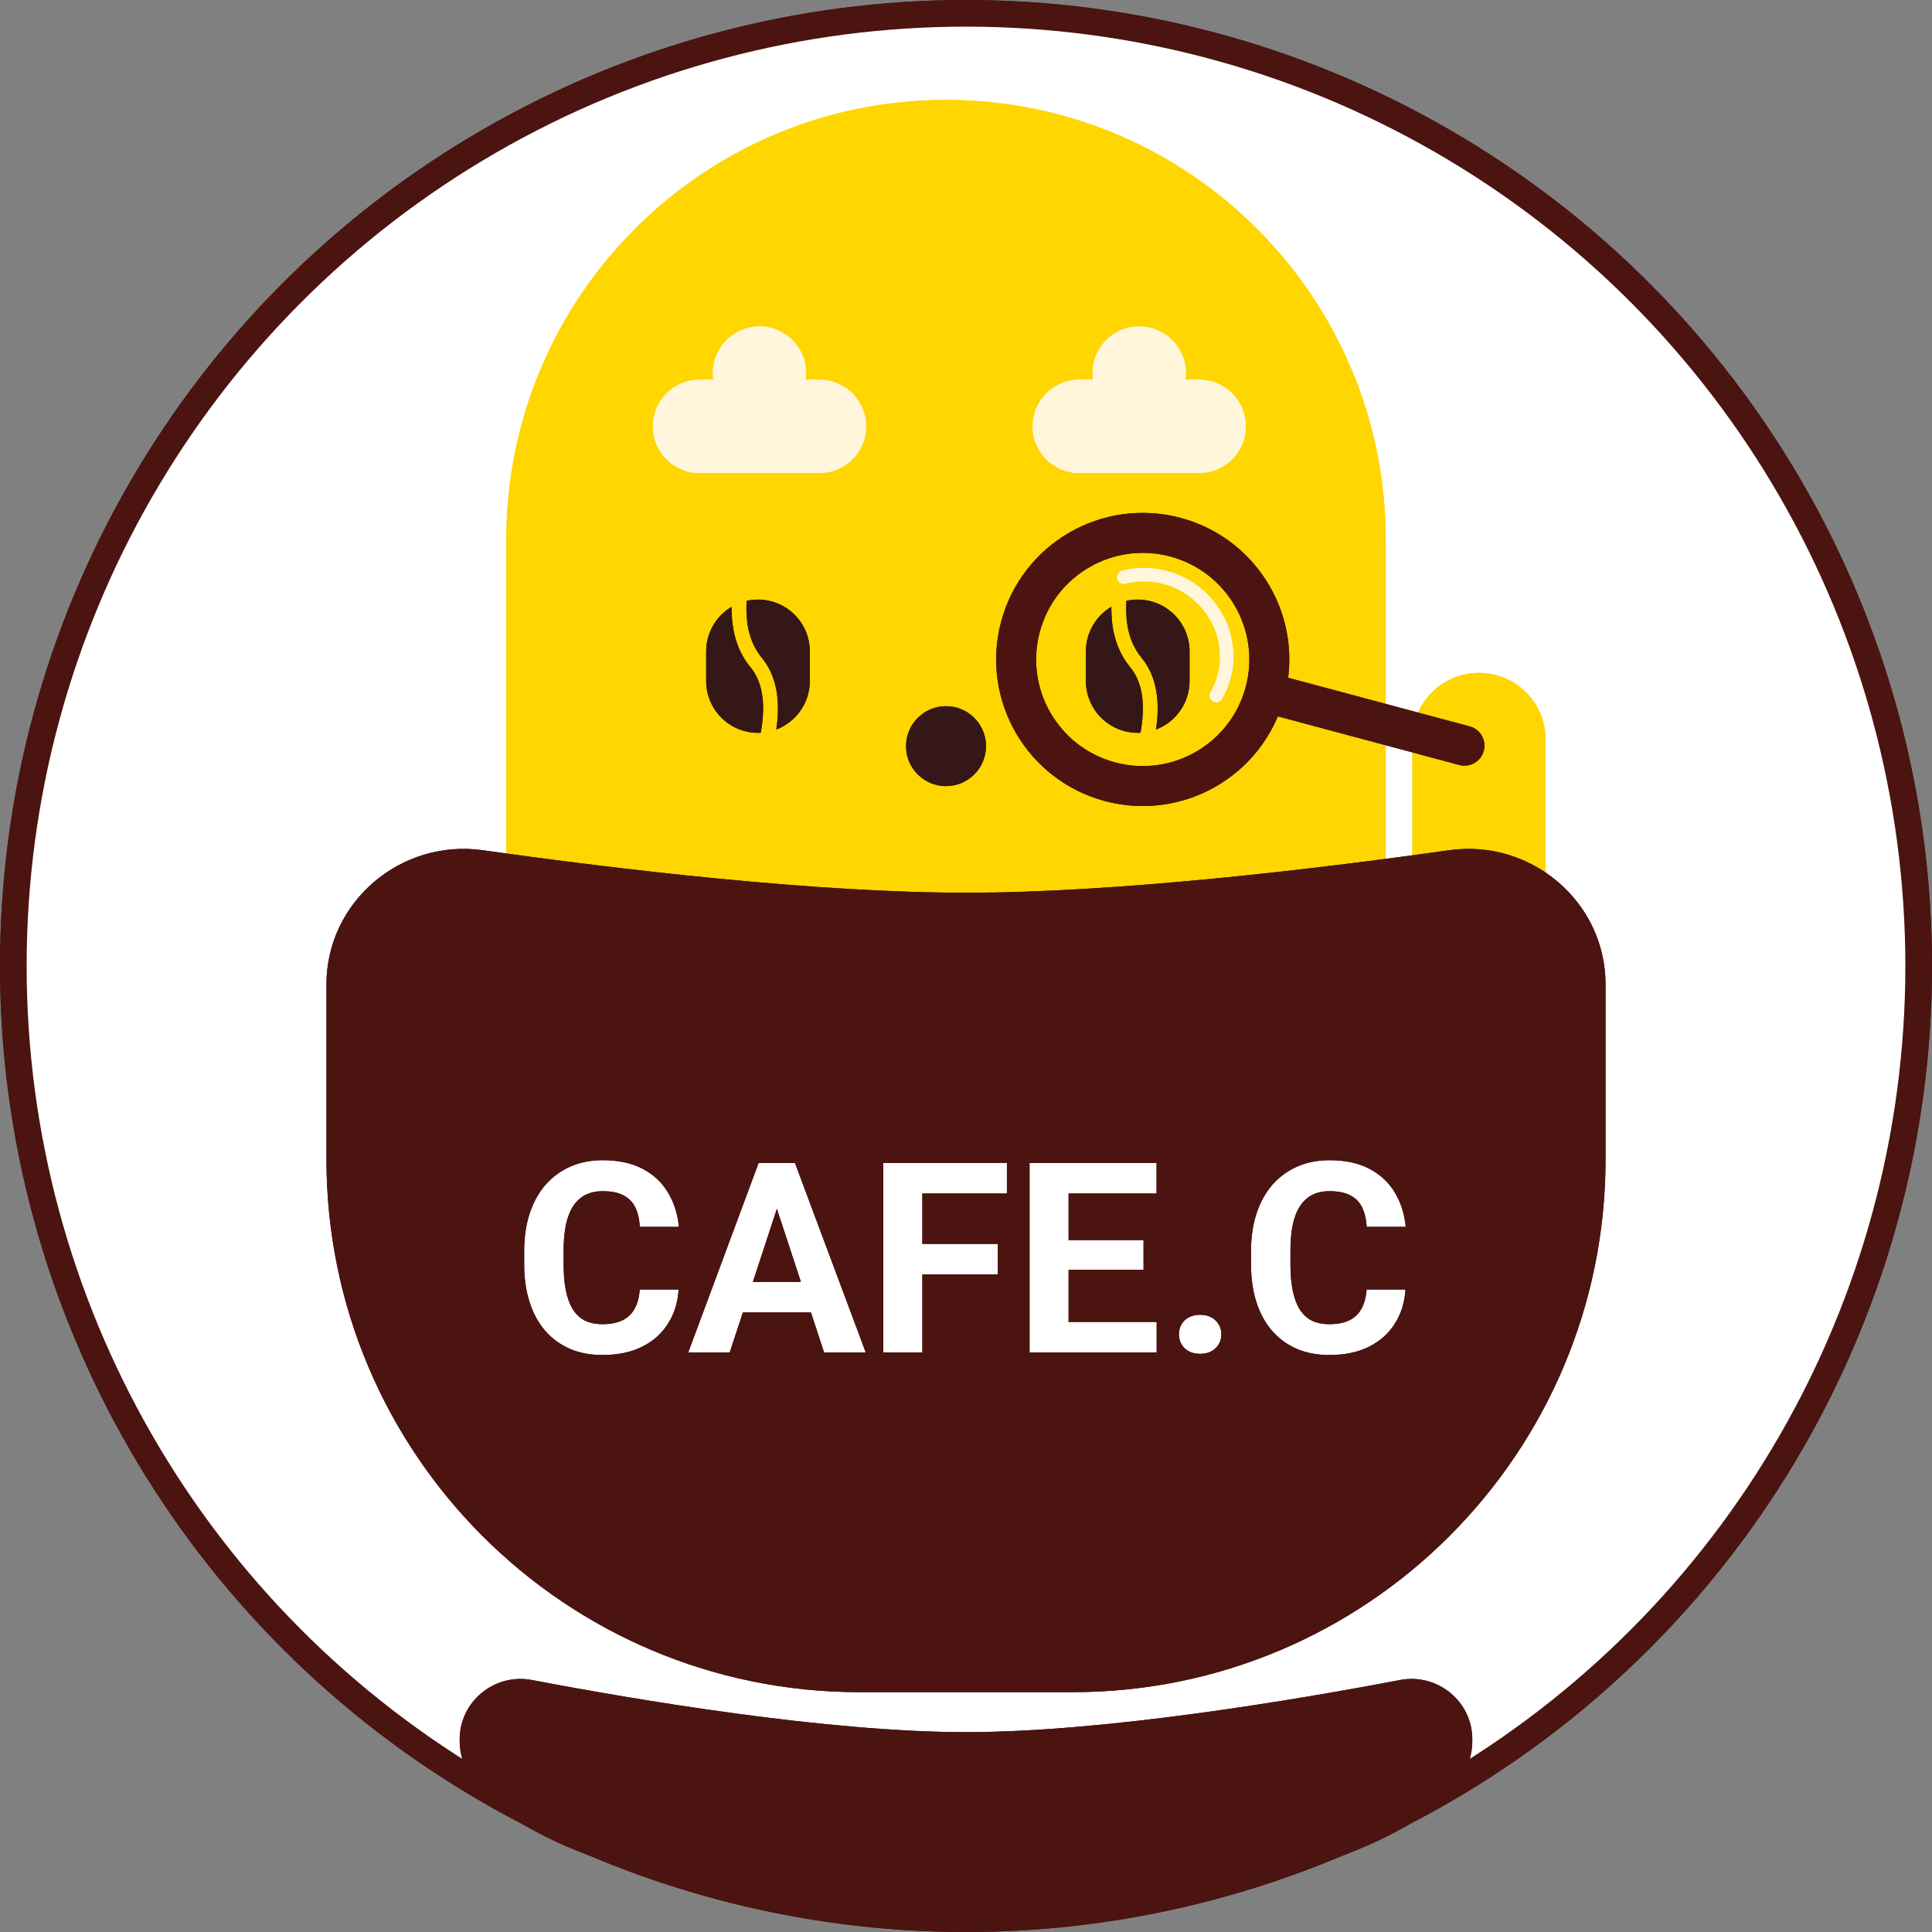 <svg width="290" height="290" viewBox="0 0 290 290" fill="none" xmlns="http://www.w3.org/2000/svg">
<rect x="0" y="0" width="290" height="290" fill="#808080" stroke="none"/>
<circle cx="145" cy="145" r="143" fill="white" stroke="#4B1410" stroke-width="4"/>
<circle cx="145" cy="145" r="143" fill="white" stroke="#4B1410" stroke-width="4"/>
<path d="M211 270.5C149.5 311.5 76 270.5 76 270.5H211Z" fill="#4B1410" stroke="#4B1410"/>
<path d="M211 270.5C149.5 311.5 76 270.5 76 270.5H211Z" fill="#4B1410" stroke="#4B1410"/>
<path d="M222 121C227.523 121 232 116.523 232 111C232 105.477 227.523 101 222 101C216.477 101 212 105.477 212 111C212 116.523 216.477 121 222 121Z" fill="#FFD600"/>
<path d="M222 121C227.523 121 232 116.523 232 111C232 105.477 227.523 101 222 101C216.477 101 212 105.477 212 111C212 116.523 216.477 121 222 121Z" fill="#FFD600"/>
<path d="M232 111H212V138H232V111Z" fill="#FFD600"/>
<path d="M232 111H212V138H232V111Z" fill="#FFD600"/>
<path d="M76 81C76 44.549 105.549 15 142 15C178.451 15 208 44.549 208 81V165H76V81Z" fill="#FFD600"/>
<path d="M76 81C76 44.549 105.549 15 142 15C178.451 15 208 44.549 208 81V165H76V81Z" fill="#FFD600"/>
<path d="M142 118C145.314 118 148 115.314 148 112C148 108.686 145.314 106 142 106C138.686 106 136 108.686 136 112C136 115.314 138.686 118 142 118Z" fill="#351717"/>
<path d="M142 118C145.314 118 148 115.314 148 112C148 108.686 145.314 106 142 106C138.686 106 136 108.686 136 112C136 115.314 138.686 118 142 118Z" fill="#351717"/>
<path fill-rule="evenodd" clip-rule="evenodd" d="M120.929 57C120.976 56.673 121 56.34 121 56C121 52.134 117.866 49 114 49C110.134 49 107 52.134 107 56C107 56.34 107.024 56.673 107.071 57H105C101.134 57 98 60.134 98 64C98 67.866 101.134 71 105 71H123C126.866 71 130 67.866 130 64C130 60.134 126.866 57 123 57H120.929Z" fill="#FFF6DC"/>
<path fill-rule="evenodd" clip-rule="evenodd" d="M120.929 57C120.976 56.673 121 56.34 121 56C121 52.134 117.866 49 114 49C110.134 49 107 52.134 107 56C107 56.34 107.024 56.673 107.071 57H105C101.134 57 98 60.134 98 64C98 67.866 101.134 71 105 71H123C126.866 71 130 67.866 130 64C130 60.134 126.866 57 123 57H120.929Z" fill="#FFF6DC"/>
<path fill-rule="evenodd" clip-rule="evenodd" d="M177.929 57C177.976 56.673 178 56.34 178 56C178 52.134 174.866 49 171 49C167.134 49 164 52.134 164 56C164 56.34 164.024 56.673 164.071 57H162C158.134 57 155 60.134 155 64C155 67.866 158.134 71 162 71H180C183.866 71 187 67.866 187 64C187 60.134 183.866 57 180 57H177.929Z" fill="#FFF6DC"/>
<path fill-rule="evenodd" clip-rule="evenodd" d="M177.929 57C177.976 56.673 178 56.34 178 56C178 52.134 174.866 49 171 49C167.134 49 164 52.134 164 56C164 56.34 164.024 56.673 164.071 57H162C158.134 57 155 60.134 155 64C155 67.866 158.134 71 162 71H180C183.866 71 187 67.866 187 64C187 60.134 183.866 57 180 57H177.929Z" fill="#FFF6DC"/>
<path d="M69 261.073C69 255.38 74.245 251.11 79.838 252.175C95.286 255.117 124.081 260 145 260C165.919 260 194.714 255.117 210.162 252.175C215.755 251.11 221 255.38 221 261.073C221 266.003 217.003 270 212.073 270H77.927C72.997 270 69 266.003 69 261.073Z" fill="#4B1410"/>
<path d="M69 261.073C69 255.38 74.245 251.11 79.838 252.175C95.286 255.117 124.081 260 145 260C165.919 260 194.714 255.117 210.162 252.175C215.755 251.11 221 255.38 221 261.073C221 266.003 217.003 270 212.073 270H77.927C72.997 270 69 266.003 69 261.073Z" fill="#4B1410"/>
<path d="M166.611 117.341C176.747 120.057 187.166 114.042 189.882 103.906C192.597 93.77 186.582 83.352 176.447 80.636C166.311 77.92 155.892 83.935 153.176 94.071C150.461 104.207 156.476 114.625 166.611 117.341Z" stroke="#4B1410" stroke-width="6"/>
<path d="M166.611 117.341C176.747 120.057 187.166 114.042 189.882 103.906C192.597 93.77 186.582 83.352 176.447 80.636C166.311 77.92 155.892 83.935 153.176 94.071C150.461 104.207 156.476 114.625 166.611 117.341Z" stroke="#4B1410" stroke-width="6"/>
<path d="M220.6 109.032L193.554 101.785C191.953 101.356 190.308 102.305 189.88 103.906C189.451 105.506 190.4 107.151 192.001 107.58L219.047 114.827C220.647 115.256 222.292 114.306 222.721 112.706C223.15 111.105 222.2 109.46 220.6 109.032Z" fill="#4B1410"/>
<path d="M220.6 109.032L193.554 101.785C191.953 101.356 190.308 102.305 189.88 103.906C189.451 105.506 190.4 107.151 192.001 107.58L219.047 114.827C220.647 115.256 222.292 114.306 222.721 112.706C223.15 111.105 222.2 109.46 220.6 109.032Z" fill="#4B1410"/>
<path d="M182.569 104.406C183.752 102.359 184.285 99.998 184.101 97.622C183.918 95.246 183.027 92.962 181.54 91.059C180.053 89.156 178.038 87.719 175.749 86.93C173.459 86.141 170.999 86.035 168.679 86.626" stroke="#FFF6DC" stroke-width="2" stroke-linecap="round"/>
<path d="M182.569 104.406C183.752 102.359 184.285 99.998 184.101 97.622C183.918 95.246 183.027 92.962 181.54 91.059C180.053 89.156 178.038 87.719 175.749 86.93C173.459 86.141 170.999 86.035 168.679 86.626" stroke="#FFF6DC" stroke-width="2" stroke-linecap="round"/>
<path d="M109.821 91.08C107.534 92.434 106 94.927 106 97.778V102.222C106 106.518 109.482 110 113.778 110C113.916 110 114.053 109.996 114.19 109.989C114.316 109.306 114.415 108.614 114.477 107.921C114.743 104.965 114.321 102.188 112.643 100.151C110.481 97.525 109.845 94.418 109.82 91.537C109.819 91.385 109.819 91.232 109.821 91.08Z" fill="#351717"/>
<path d="M109.821 91.08C107.534 92.434 106 94.927 106 97.778V102.222C106 106.518 109.482 110 113.778 110C113.916 110 114.053 109.996 114.19 109.989C114.316 109.306 114.415 108.614 114.477 107.921C114.743 104.965 114.321 102.188 112.643 100.151C110.481 97.525 109.845 94.418 109.82 91.537C109.819 91.385 109.819 91.232 109.821 91.08Z" fill="#351717"/>
<path d="M116.524 109.501C119.464 108.391 121.556 105.551 121.556 102.222V97.778C121.556 93.482 118.073 90 113.778 90C113.193 90 112.624 90.064 112.076 90.187C112.051 90.627 112.038 91.071 112.042 91.518C112.064 94.101 112.632 96.642 114.358 98.738C116.569 101.423 116.98 104.897 116.69 108.12C116.649 108.583 116.592 109.044 116.524 109.501Z" fill="#351717"/>
<path d="M116.524 109.501C119.464 108.391 121.556 105.551 121.556 102.222V97.778C121.556 93.482 118.073 90 113.778 90C113.193 90 112.624 90.064 112.076 90.187C112.051 90.627 112.038 91.071 112.042 91.518C112.064 94.101 112.632 96.642 114.358 98.738C116.569 101.423 116.98 104.897 116.69 108.12C116.649 108.583 116.592 109.044 116.524 109.501Z" fill="#351717"/>
<path d="M166.821 91.08C164.534 92.434 163 94.927 163 97.778V102.222C163 106.518 166.482 110 170.778 110C170.916 110 171.053 109.996 171.19 109.989C171.316 109.306 171.415 108.614 171.477 107.921C171.743 104.965 171.321 102.188 169.643 100.151C167.481 97.525 166.845 94.418 166.82 91.537C166.819 91.385 166.819 91.232 166.821 91.08Z" fill="#351717"/>
<path d="M166.821 91.08C164.534 92.434 163 94.927 163 97.778V102.222C163 106.518 166.482 110 170.778 110C170.916 110 171.053 109.996 171.19 109.989C171.316 109.306 171.415 108.614 171.477 107.921C171.743 104.965 171.321 102.188 169.643 100.151C167.481 97.525 166.845 94.418 166.82 91.537C166.819 91.385 166.819 91.232 166.821 91.08Z" fill="#351717"/>
<path d="M173.524 109.501C176.464 108.391 178.556 105.551 178.556 102.222V97.778C178.556 93.482 175.073 90 170.778 90C170.193 90 169.624 90.064 169.076 90.187C169.051 90.627 169.039 91.071 169.042 91.518C169.064 94.101 169.632 96.642 171.358 98.738C173.569 101.423 173.98 104.897 173.69 108.12C173.649 108.583 173.592 109.044 173.524 109.501Z" fill="#351717"/>
<path d="M173.524 109.501C176.464 108.391 178.556 105.551 178.556 102.222V97.778C178.556 93.482 175.073 90 170.778 90C170.193 90 169.624 90.064 169.076 90.187C169.051 90.627 169.039 91.071 169.042 91.518C169.064 94.101 169.632 96.642 171.358 98.738C173.569 101.423 173.98 104.897 173.69 108.12C173.649 108.583 173.592 109.044 173.524 109.501Z" fill="#351717"/>
<path fill-rule="evenodd" clip-rule="evenodd" d="M72.484 127.622C60.194 125.887 49 135.353 49 147.764V174C49 218.183 84.817 254 129 254H161C205.183 254 241 218.183 241 174V147.764C241 135.353 229.805 125.887 217.516 127.622C197.237 130.484 167.707 134 145 134C122.293 134 92.763 130.484 72.484 127.622ZM101.863 193.566H96.023C95.945 194.712 95.691 195.669 95.262 196.437C94.845 197.206 94.24 197.785 93.445 198.176C92.651 198.566 91.642 198.762 90.418 198.762C89.376 198.762 88.484 198.573 87.742 198.195C87.013 197.805 86.414 197.232 85.945 196.477C85.49 195.708 85.151 194.771 84.93 193.664C84.708 192.544 84.598 191.249 84.598 189.777V187.766C84.598 186.255 84.715 184.94 84.949 183.82C85.197 182.687 85.568 181.75 86.062 181.008C86.557 180.266 87.169 179.712 87.898 179.348C88.628 178.983 89.481 178.801 90.457 178.801C91.759 178.801 92.801 179.009 93.582 179.426C94.376 179.829 94.969 180.435 95.359 181.242C95.75 182.036 95.978 183.006 96.043 184.152H101.902C101.72 182.225 101.173 180.506 100.262 178.996C99.363 177.486 98.094 176.301 96.453 175.441C94.826 174.582 92.827 174.152 90.457 174.152C88.673 174.152 87.059 174.471 85.613 175.109C84.168 175.747 82.924 176.659 81.883 177.844C80.854 179.029 80.06 180.467 79.5 182.16C78.953 183.84 78.68 185.721 78.68 187.805V189.777C78.68 191.861 78.947 193.742 79.481 195.422C80.014 197.102 80.789 198.534 81.805 199.719C82.833 200.904 84.07 201.815 85.516 202.453C86.961 203.078 88.595 203.391 90.418 203.391C92.749 203.391 94.741 202.974 96.394 202.141C98.061 201.307 99.357 200.148 100.281 198.664C101.219 197.18 101.746 195.48 101.863 193.566ZM117.84 174.562H119.324L129.949 203H123.699L121.727 197.004H111.506L109.539 203H103.309L113.875 174.562H115.32H117.84ZM113.012 192.414H120.217L116.61 181.447L113.012 192.414ZM138.445 179.152V186.711H149.773V191.281H138.445V203H132.586V174.562H136.844H138.445H151.141V179.152H138.445ZM173.621 203V198.43H160.398V190.598H171.648V186.145H160.398V179.152H173.602V174.562H160.398H158.484H154.539V203H158.484H160.398H173.621ZM176.961 200.285C176.961 199.452 177.247 198.755 177.82 198.195C178.406 197.635 179.181 197.355 180.145 197.355C181.108 197.355 181.876 197.635 182.449 198.195C183.035 198.755 183.328 199.452 183.328 200.285C183.328 201.118 183.035 201.815 182.449 202.375C181.876 202.935 181.108 203.215 180.145 203.215C179.181 203.215 178.406 202.935 177.82 202.375C177.247 201.815 176.961 201.118 176.961 200.285ZM210.965 193.566H205.125C205.047 194.712 204.793 195.669 204.363 196.437C203.947 197.206 203.341 197.785 202.547 198.176C201.753 198.566 200.743 198.762 199.52 198.762C198.478 198.762 197.586 198.573 196.844 198.195C196.115 197.805 195.516 197.232 195.047 196.477C194.591 195.708 194.253 194.771 194.031 193.664C193.81 192.544 193.699 191.249 193.699 189.777V187.766C193.699 186.255 193.816 184.94 194.051 183.82C194.298 182.687 194.669 181.75 195.164 181.008C195.659 180.266 196.271 179.712 197 179.348C197.729 178.983 198.582 178.801 199.559 178.801C200.861 178.801 201.902 179.009 202.684 179.426C203.478 179.829 204.07 180.435 204.461 181.242C204.852 182.036 205.079 183.006 205.145 184.152H211.004C210.822 182.225 210.275 180.506 209.363 178.996C208.465 177.486 207.195 176.301 205.555 175.441C203.927 174.582 201.928 174.152 199.559 174.152C197.775 174.152 196.16 174.471 194.715 175.109C193.27 175.747 192.026 176.659 190.984 177.844C189.956 179.029 189.161 180.467 188.602 182.16C188.055 183.84 187.781 185.721 187.781 187.805V189.777C187.781 191.861 188.048 193.742 188.582 195.422C189.116 197.102 189.891 198.534 190.906 199.719C191.935 200.904 193.172 201.815 194.617 202.453C196.062 203.078 197.697 203.391 199.52 203.391C201.85 203.391 203.842 202.974 205.496 202.141C207.163 201.307 208.458 200.148 209.383 198.664C210.32 197.18 210.848 195.48 210.965 193.566Z" fill="#4B1410"/>
<path fill-rule="evenodd" clip-rule="evenodd" d="M72.484 127.622C60.194 125.887 49 135.353 49 147.764V174C49 218.183 84.817 254 129 254H161C205.183 254 241 218.183 241 174V147.764C241 135.353 229.805 125.887 217.516 127.622C197.237 130.484 167.707 134 145 134C122.293 134 92.763 130.484 72.484 127.622ZM101.863 193.566H96.023C95.945 194.712 95.691 195.669 95.262 196.437C94.845 197.206 94.24 197.785 93.445 198.176C92.651 198.566 91.642 198.762 90.418 198.762C89.376 198.762 88.484 198.573 87.742 198.195C87.013 197.805 86.414 197.232 85.945 196.477C85.49 195.708 85.151 194.771 84.93 193.664C84.708 192.544 84.598 191.249 84.598 189.777V187.766C84.598 186.255 84.715 184.94 84.949 183.82C85.197 182.687 85.568 181.75 86.062 181.008C86.557 180.266 87.169 179.712 87.898 179.348C88.628 178.983 89.481 178.801 90.457 178.801C91.759 178.801 92.801 179.009 93.582 179.426C94.376 179.829 94.969 180.435 95.359 181.242C95.75 182.036 95.978 183.006 96.043 184.152H101.902C101.72 182.225 101.173 180.506 100.262 178.996C99.363 177.486 98.094 176.301 96.453 175.441C94.826 174.582 92.827 174.152 90.457 174.152C88.673 174.152 87.059 174.471 85.613 175.109C84.168 175.747 82.924 176.659 81.883 177.844C80.854 179.029 80.06 180.467 79.5 182.16C78.953 183.84 78.68 185.721 78.68 187.805V189.777C78.68 191.861 78.947 193.742 79.481 195.422C80.014 197.102 80.789 198.534 81.805 199.719C82.833 200.904 84.07 201.815 85.516 202.453C86.961 203.078 88.595 203.391 90.418 203.391C92.749 203.391 94.741 202.974 96.394 202.141C98.061 201.307 99.357 200.148 100.281 198.664C101.219 197.18 101.746 195.48 101.863 193.566ZM117.84 174.562H119.324L129.949 203H123.699L121.727 197.004H111.506L109.539 203H103.309L113.875 174.562H115.32H117.84ZM113.012 192.414H120.217L116.61 181.447L113.012 192.414ZM138.445 179.152V186.711H149.773V191.281H138.445V203H132.586V174.562H136.844H138.445H151.141V179.152H138.445ZM173.621 203V198.43H160.398V190.598H171.648V186.145H160.398V179.152H173.602V174.562H160.398H158.484H154.539V203H158.484H160.398H173.621ZM176.961 200.285C176.961 199.452 177.247 198.755 177.82 198.195C178.406 197.635 179.181 197.355 180.145 197.355C181.108 197.355 181.876 197.635 182.449 198.195C183.035 198.755 183.328 199.452 183.328 200.285C183.328 201.118 183.035 201.815 182.449 202.375C181.876 202.935 181.108 203.215 180.145 203.215C179.181 203.215 178.406 202.935 177.82 202.375C177.247 201.815 176.961 201.118 176.961 200.285ZM210.965 193.566H205.125C205.047 194.712 204.793 195.669 204.363 196.437C203.947 197.206 203.341 197.785 202.547 198.176C201.753 198.566 200.743 198.762 199.52 198.762C198.478 198.762 197.586 198.573 196.844 198.195C196.115 197.805 195.516 197.232 195.047 196.477C194.591 195.708 194.253 194.771 194.031 193.664C193.81 192.544 193.699 191.249 193.699 189.777V187.766C193.699 186.255 193.816 184.94 194.051 183.82C194.298 182.687 194.669 181.75 195.164 181.008C195.659 180.266 196.271 179.712 197 179.348C197.729 178.983 198.582 178.801 199.559 178.801C200.861 178.801 201.902 179.009 202.684 179.426C203.478 179.829 204.07 180.435 204.461 181.242C204.852 182.036 205.079 183.006 205.145 184.152H211.004C210.822 182.225 210.275 180.506 209.363 178.996C208.465 177.486 207.195 176.301 205.555 175.441C203.927 174.582 201.928 174.152 199.559 174.152C197.775 174.152 196.16 174.471 194.715 175.109C193.27 175.747 192.026 176.659 190.984 177.844C189.956 179.029 189.161 180.467 188.602 182.16C188.055 183.84 187.781 185.721 187.781 187.805V189.777C187.781 191.861 188.048 193.742 188.582 195.422C189.116 197.102 189.891 198.534 190.906 199.719C191.935 200.904 193.172 201.815 194.617 202.453C196.062 203.078 197.697 203.391 199.52 203.391C201.85 203.391 203.842 202.974 205.496 202.141C207.163 201.307 208.458 200.148 209.383 198.664C210.32 197.18 210.848 195.48 210.965 193.566Z" fill="#4B1410"/>
<path d="M221 261.5C221 264.849 219.034 268.165 215.215 271.258C211.395 274.352 205.797 277.163 198.74 279.531C191.683 281.899 183.305 283.777 174.084 285.059C164.863 286.34 154.98 287 145 287C135.019 287 125.137 286.34 115.916 285.059C106.695 283.777 98.317 281.899 91.26 279.531C84.203 277.163 78.604 274.352 74.785 271.258C70.966 268.165 69 264.849 69 261.5L145 261.5H221Z" fill="#4B1410"/>
</svg>
